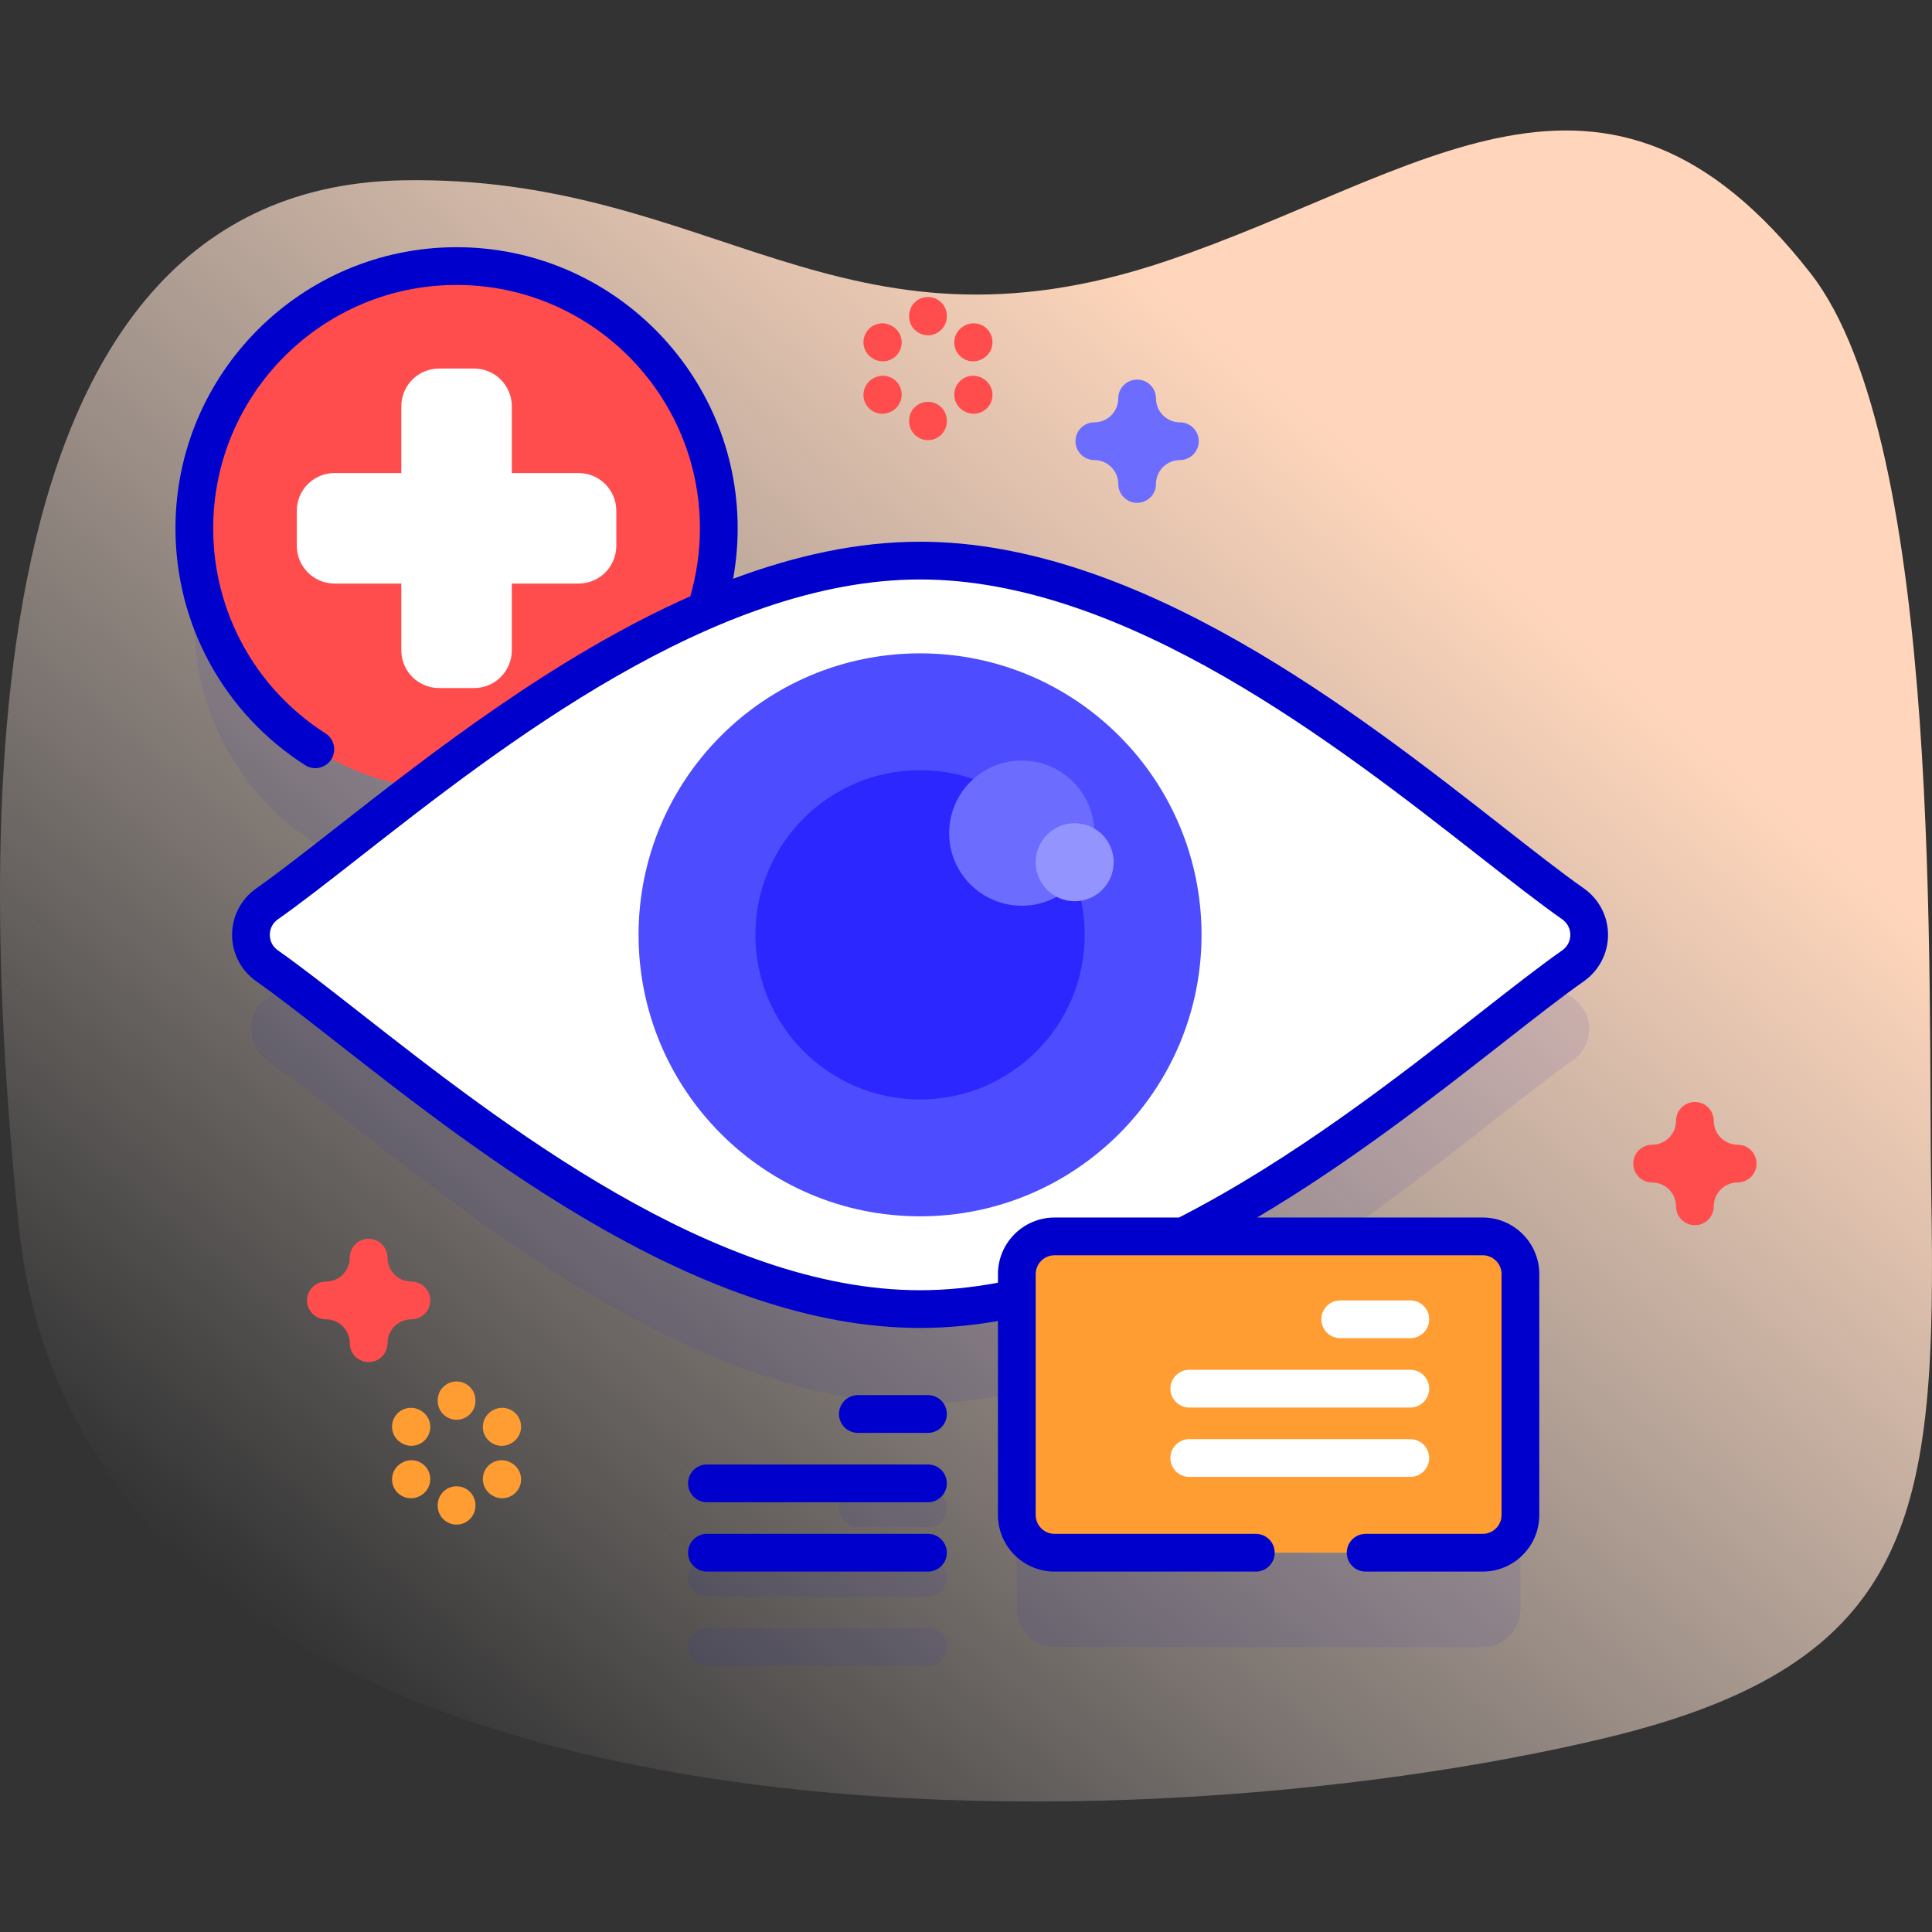 <svg id="Capa_1" enable-background="new 0 0 512 512" height="512" viewBox="0 0 512 512" width="512" xmlns="http://www.w3.org/2000/svg" xmlns:xlink="http://www.w3.org/1999/xlink"><rect x="0" y="0" width="512" height="512" fill="#333333" stroke="none"/><linearGradient id="SVGID_1_" gradientUnits="userSpaceOnUse" x1="96.524" x2="444.685" y1="453.699" y2="38.776"><stop offset="0" stop-color="#fff3ee" stop-opacity="0"/><stop offset=".294" stop-color="#ffeade" stop-opacity=".373"/><stop offset=".787" stop-color="#ffd6bb"/></linearGradient><g><g><path d="m4.896 324.259c17.448 172.871 292.417 167.142 420.804 136.265 82.47-19.834 87.596-59.472 86.106-144.001-.96-54.486 3.443-198.725-32.004-244.123-54.448-69.733-103.228-25.998-170.656-3.235-86.488 29.197-120.189-22.932-202.476-21.38-120.641 2.278-110.779 187.252-101.774 276.474z" fill="url(#SVGID_1_)"/></g><g><g fill="#2626bc" opacity=".1"><path d="m416.884 264.543c-33.71-23.759-104.378-90.983-173.056-90.983-19.067 0-38.285 5.185-56.825 13.177 2.251-6.839 3.485-14.139 3.485-21.732 0-38.38-31.113-69.494-69.494-69.494s-69.494 31.113-69.494 69.494c0 34.947 25.799 63.86 59.389 68.754-16.083 12.213-29.832 23.527-40.128 30.784-5.681 4.004-5.681 12.39 0 16.395 33.71 23.759 104.378 90.983 173.056 90.983 8.544 0 17.119-1.042 25.65-2.909v57.477c0 5.523 4.477 10 10 10h113.459c5.523 0 10-4.477 10-10v-63.83c0-5.523-4.477-10-10-10h-79.3c43.009-21.742 81.11-56.111 103.257-71.721 5.682-4.005 5.682-12.391.001-16.395z"/><path d="m245.923 394.725h-18.583c-2.761 0-5 2.238-5 5s2.239 5 5 5h18.583c2.761 0 5-2.238 5-5s-2.239-5-5-5z"/><path d="m245.923 413.106h-58.583c-2.761 0-5 2.238-5 5s2.239 5 5 5h58.583c2.761 0 5-2.238 5-5s-2.239-5-5-5z"/><path d="m245.923 431.488h-58.583c-2.761 0-5 2.238-5 5s2.239 5 5 5h58.583c2.761 0 5-2.238 5-5s-2.239-5-5-5z"/></g><g><circle cx="120.995" cy="140.005" fill="#ff4d4d" r="69.494"/><path d="m153.332 125.364h-17.695v-17.695c0-5.523-4.477-10-10-10h-9.282c-5.523 0-10 4.477-10 10v17.695h-17.697c-5.523 0-10 4.477-10 10v9.282c0 5.523 4.477 10 10 10h17.695v17.695c0 5.523 4.477 10 10 10h9.282c5.523 0 10-4.477 10-10v-17.695h17.695c5.523 0 10-4.477 10-10v-9.282c.002-5.522-4.476-10-9.998-10z" fill="#fff"/></g><path d="m243.828 148.56c-68.686 0-139.356 67.224-173.066 90.983-5.681 4.004-5.681 12.39 0 16.395 33.71 23.759 104.378 90.983 173.056 90.983 68.686 0 139.356-67.224 173.066-90.983 5.681-4.004 5.681-12.39 0-16.395-33.71-23.759-104.378-90.983-173.056-90.983z" fill="#fff"/><g><circle cx="243.823" cy="247.74" fill="#4d4dff" r="74.597"/><circle cx="243.823" cy="247.74" fill="#2c27ff" r="43.638"/><circle cx="270.776" cy="220.788" fill="#6c6cff" r="19.24"/><circle cx="284.8" cy="228.5" fill="#9494ff" r="10.334"/></g><g><g><path d="m392.928 411.488h-113.46c-5.523 0-10-4.477-10-10v-63.83c0-5.523 4.477-10 10-10h113.459c5.523 0 10 4.477 10 10v63.83c.001 5.523-4.477 10-9.999 10z" fill="#ff9d33"/><g><g><path d="m373.751 354.629h-18.583c-2.762 0-5-2.239-5-5s2.238-5 5-5h18.583c2.762 0 5 2.239 5 5s-2.239 5-5 5z" fill="#fff"/></g><g><path d="m373.751 373.01h-58.583c-2.762 0-5-2.239-5-5s2.238-5 5-5h58.583c2.762 0 5 2.239 5 5s-2.239 5-5 5z" fill="#fff"/></g><g><path d="m373.751 391.392h-58.583c-2.762 0-5-2.239-5-5s2.238-5 5-5h58.583c2.762 0 5 2.239 5 5s-2.239 5-5 5z" fill="#fff"/></g></g></g><g fill="#00c"><path d="m419.765 235.456c-6.006-4.232-13.2-9.865-21.53-16.387-38.407-30.068-96.447-75.509-154.406-75.509-16.666 0-33.338 3.761-49.548 9.829.798-4.397 1.209-8.872 1.209-13.383 0-41.076-33.417-74.494-74.494-74.494s-74.495 33.418-74.495 74.494c0 25.525 12.849 48.992 34.371 62.774.835.534 1.769.79 2.691.79 1.648 0 3.261-.814 4.215-2.305 1.489-2.325.812-5.418-1.514-6.907-18.637-11.935-29.763-32.253-29.763-54.353 0-35.563 28.932-64.494 64.494-64.494s64.494 28.932 64.494 64.494c0 6.139-.87 12.196-2.564 18.027-35.813 15.868-68.748 41.647-93.516 61.038-8.33 6.521-15.523 12.153-21.527 16.385-3.995 2.815-6.38 7.408-6.38 12.284s2.385 9.469 6.38 12.284c6.004 4.232 13.198 9.864 21.527 16.386 38.407 30.069 96.449 75.511 154.409 75.511 6.893 0 13.788-.651 20.65-1.836v51.403c0 8.271 6.729 15 15 15h53.342c2.762 0 5-2.238 5-5s-2.238-5-5-5h-53.342c-2.757 0-5-2.243-5-5v-63.83c0-2.757 2.243-5 5-5h113.46c2.757 0 5 2.243 5 5v63.83c0 2.757-2.243 5-5 5h-31.018c-2.762 0-5 2.238-5 5s2.238 5 5 5h31.018c8.271 0 15-6.729 15-15v-63.83c0-8.271-6.729-15-15-15h-59.799c24.672-14.607 47.061-32.119 65.108-46.248 8.329-6.521 15.523-12.153 21.527-16.386 3.996-2.815 6.382-7.408 6.382-12.284s-2.386-9.468-6.381-12.283zm-5.762 16.395c-6.21 4.377-13.495 10.081-21.932 16.686-21.534 16.859-49.427 38.667-79.637 54.122h-32.966c-8.271 0-15 6.729-15 15v2.273c-6.885 1.283-13.783 1.99-20.65 1.99-54.511 0-110.918-44.162-148.244-73.385-8.436-6.604-15.721-12.309-21.931-16.686-1.361-.959-2.141-2.457-2.141-4.11s.78-3.151 2.141-4.11c6.21-4.377 13.495-10.08 21.931-16.685 37.327-29.223 93.736-73.385 148.255-73.385 54.51 0 110.916 44.161 148.242 73.383 8.437 6.605 15.723 12.31 21.934 16.687 1.36.959 2.142 2.457 2.142 4.11s-.783 3.151-2.144 4.11z"/><path d="m245.922 369.725h-18.582c-2.761 0-5 2.238-5 5s2.239 5 5 5h18.583c2.761 0 5-2.238 5-5s-2.239-5-5.001-5z"/><path d="m245.922 388.106h-58.582c-2.761 0-5 2.238-5 5s2.239 5 5 5h58.583c2.761 0 5-2.238 5-5s-2.239-5-5.001-5z"/><path d="m245.922 406.488h-58.582c-2.761 0-5 2.238-5 5s2.239 5 5 5h58.583c2.761 0 5-2.238 5-5s-2.239-5-5.001-5z"/></g></g><path d="m97.696 360.962c-2.761 0-5-2.238-5-5 0-3.492-2.841-6.333-6.333-6.333-2.761 0-5-2.238-5-5s2.239-5 5-5c3.492 0 6.333-2.842 6.333-6.334 0-2.762 2.239-5 5-5s5 2.238 5 5c0 3.492 2.841 6.334 6.333 6.334 2.761 0 5 2.238 5 5s-2.239 5-5 5c-3.492 0-6.333 2.841-6.333 6.333 0 2.762-2.239 5-5 5z" fill="#ff4d4d"/><path d="m449.165 324.701c-2.762 0-5-2.238-5-5 0-3.492-2.841-6.333-6.333-6.333-2.762 0-5-2.238-5-5s2.238-5 5-5c3.492 0 6.333-2.841 6.333-6.333 0-2.762 2.238-5 5-5s5 2.238 5 5c0 3.492 2.842 6.333 6.334 6.333 2.762 0 5 2.238 5 5s-2.238 5-5 5c-3.492 0-6.334 2.841-6.334 6.333 0 2.762-2.238 5-5 5z" fill="#ff4d4d"/><path d="m301.349 133.258c-2.762 0-5-2.238-5-5 0-3.492-2.841-6.333-6.333-6.333-2.762 0-5-2.238-5-5s2.238-5 5-5c3.492 0 6.333-2.842 6.333-6.334 0-2.762 2.238-5 5-5s5 2.238 5 5c0 3.492 2.842 6.334 6.334 6.334 2.762 0 5 2.238 5 5s-2.238 5-5 5c-3.492 0-6.334 2.841-6.334 6.333 0 2.762-2.239 5-5 5z" fill="#6c6cff"/><g fill="#ff9d33"><g><path d="m120.995 376.251c-2.761 0-5-2.238-5-5v-.15c0-2.762 2.239-5 5-5s5 2.238 5 5v.15c0 2.762-2.239 5-5 5z"/><path d="m120.995 404.035c-2.761 0-5-2.238-5-5v-.15c0-2.762 2.239-5 5-5s5 2.238 5 5v.15c0 2.762-2.239 5-5 5z"/></g><g><path d="m109.025 383.16c-.839 0-1.688-.211-2.469-.655l-.13-.074c-2.4-1.366-3.238-4.42-1.872-6.819 1.367-2.4 4.421-3.235 6.819-1.872l.13.074c2.4 1.366 3.238 4.42 1.872 6.819-.922 1.619-2.612 2.527-4.35 2.527z"/><path d="m133.086 397.053c-.85 0-1.711-.217-2.5-.674l-.13-.075c-2.39-1.384-3.206-4.442-1.822-6.832 1.383-2.391 4.44-3.208 6.833-1.822l.13.075c2.39 1.384 3.206 4.442 1.822 6.832-.928 1.601-2.607 2.496-4.333 2.496z"/></g><g><path d="m108.904 397.053c-1.729 0-3.41-.897-4.336-2.503-1.38-2.392-.559-5.449 1.833-6.829l.13-.075c2.391-1.381 5.449-.559 6.829 1.833s.559 5.449-1.833 6.829l-.13.075c-.787.454-1.646.67-2.493.67z"/><path d="m132.965 383.16c-1.736 0-3.423-.905-4.346-2.521-1.37-2.397-.537-5.451 1.861-6.821l.13-.074c2.396-1.37 5.452-.538 6.822 1.86 1.37 2.397.537 5.451-1.861 6.821l-.13.074c-.782.448-1.634.661-2.476.661z"/></g></g><g fill="#ff4d4d"><g><path d="m245.922 88.852c-2.761 0-5-2.238-5-5v-.149c0-2.762 2.239-5 5-5s5 2.238 5 5v.149c0 2.761-2.238 5-5 5z"/><path d="m245.922 116.636c-2.761 0-5-2.238-5-5v-.149c0-2.762 2.239-5 5-5s5 2.238 5 5v.149c0 2.761-2.238 5-5 5z"/></g><g><path d="m233.952 95.762c-.85 0-1.711-.217-2.5-.674l-.13-.075c-2.39-1.384-3.206-4.442-1.822-6.832 1.383-2.391 4.441-3.207 6.833-1.822l.13.075c2.39 1.384 3.206 4.442 1.822 6.832-.928 1.601-2.607 2.496-4.333 2.496z"/><path d="m258.014 109.653c-.851 0-1.711-.217-2.5-.674l-.13-.075c-2.39-1.384-3.206-4.442-1.822-6.832 1.384-2.391 4.444-3.206 6.832-1.822l.13.075c2.39 1.384 3.206 4.442 1.822 6.832-.927 1.602-2.607 2.496-4.332 2.496z"/></g><g><path d="m233.832 109.653c-1.726 0-3.405-.895-4.332-2.496-1.384-2.39-.568-5.448 1.822-6.832l.13-.075c2.392-1.386 5.449-.568 6.833 1.822s.568 5.448-1.822 6.832l-.13.075c-.79.458-1.651.674-2.501.674z"/><path d="m257.894 95.762c-1.726 0-3.405-.895-4.332-2.496-1.384-2.39-.568-5.448 1.822-6.832l.13-.075c2.393-1.385 5.45-.567 6.833 1.822 1.384 2.39.567 5.448-1.822 6.832l-.13.075c-.79.457-1.652.674-2.501.674z"/></g></g></g></g></svg>